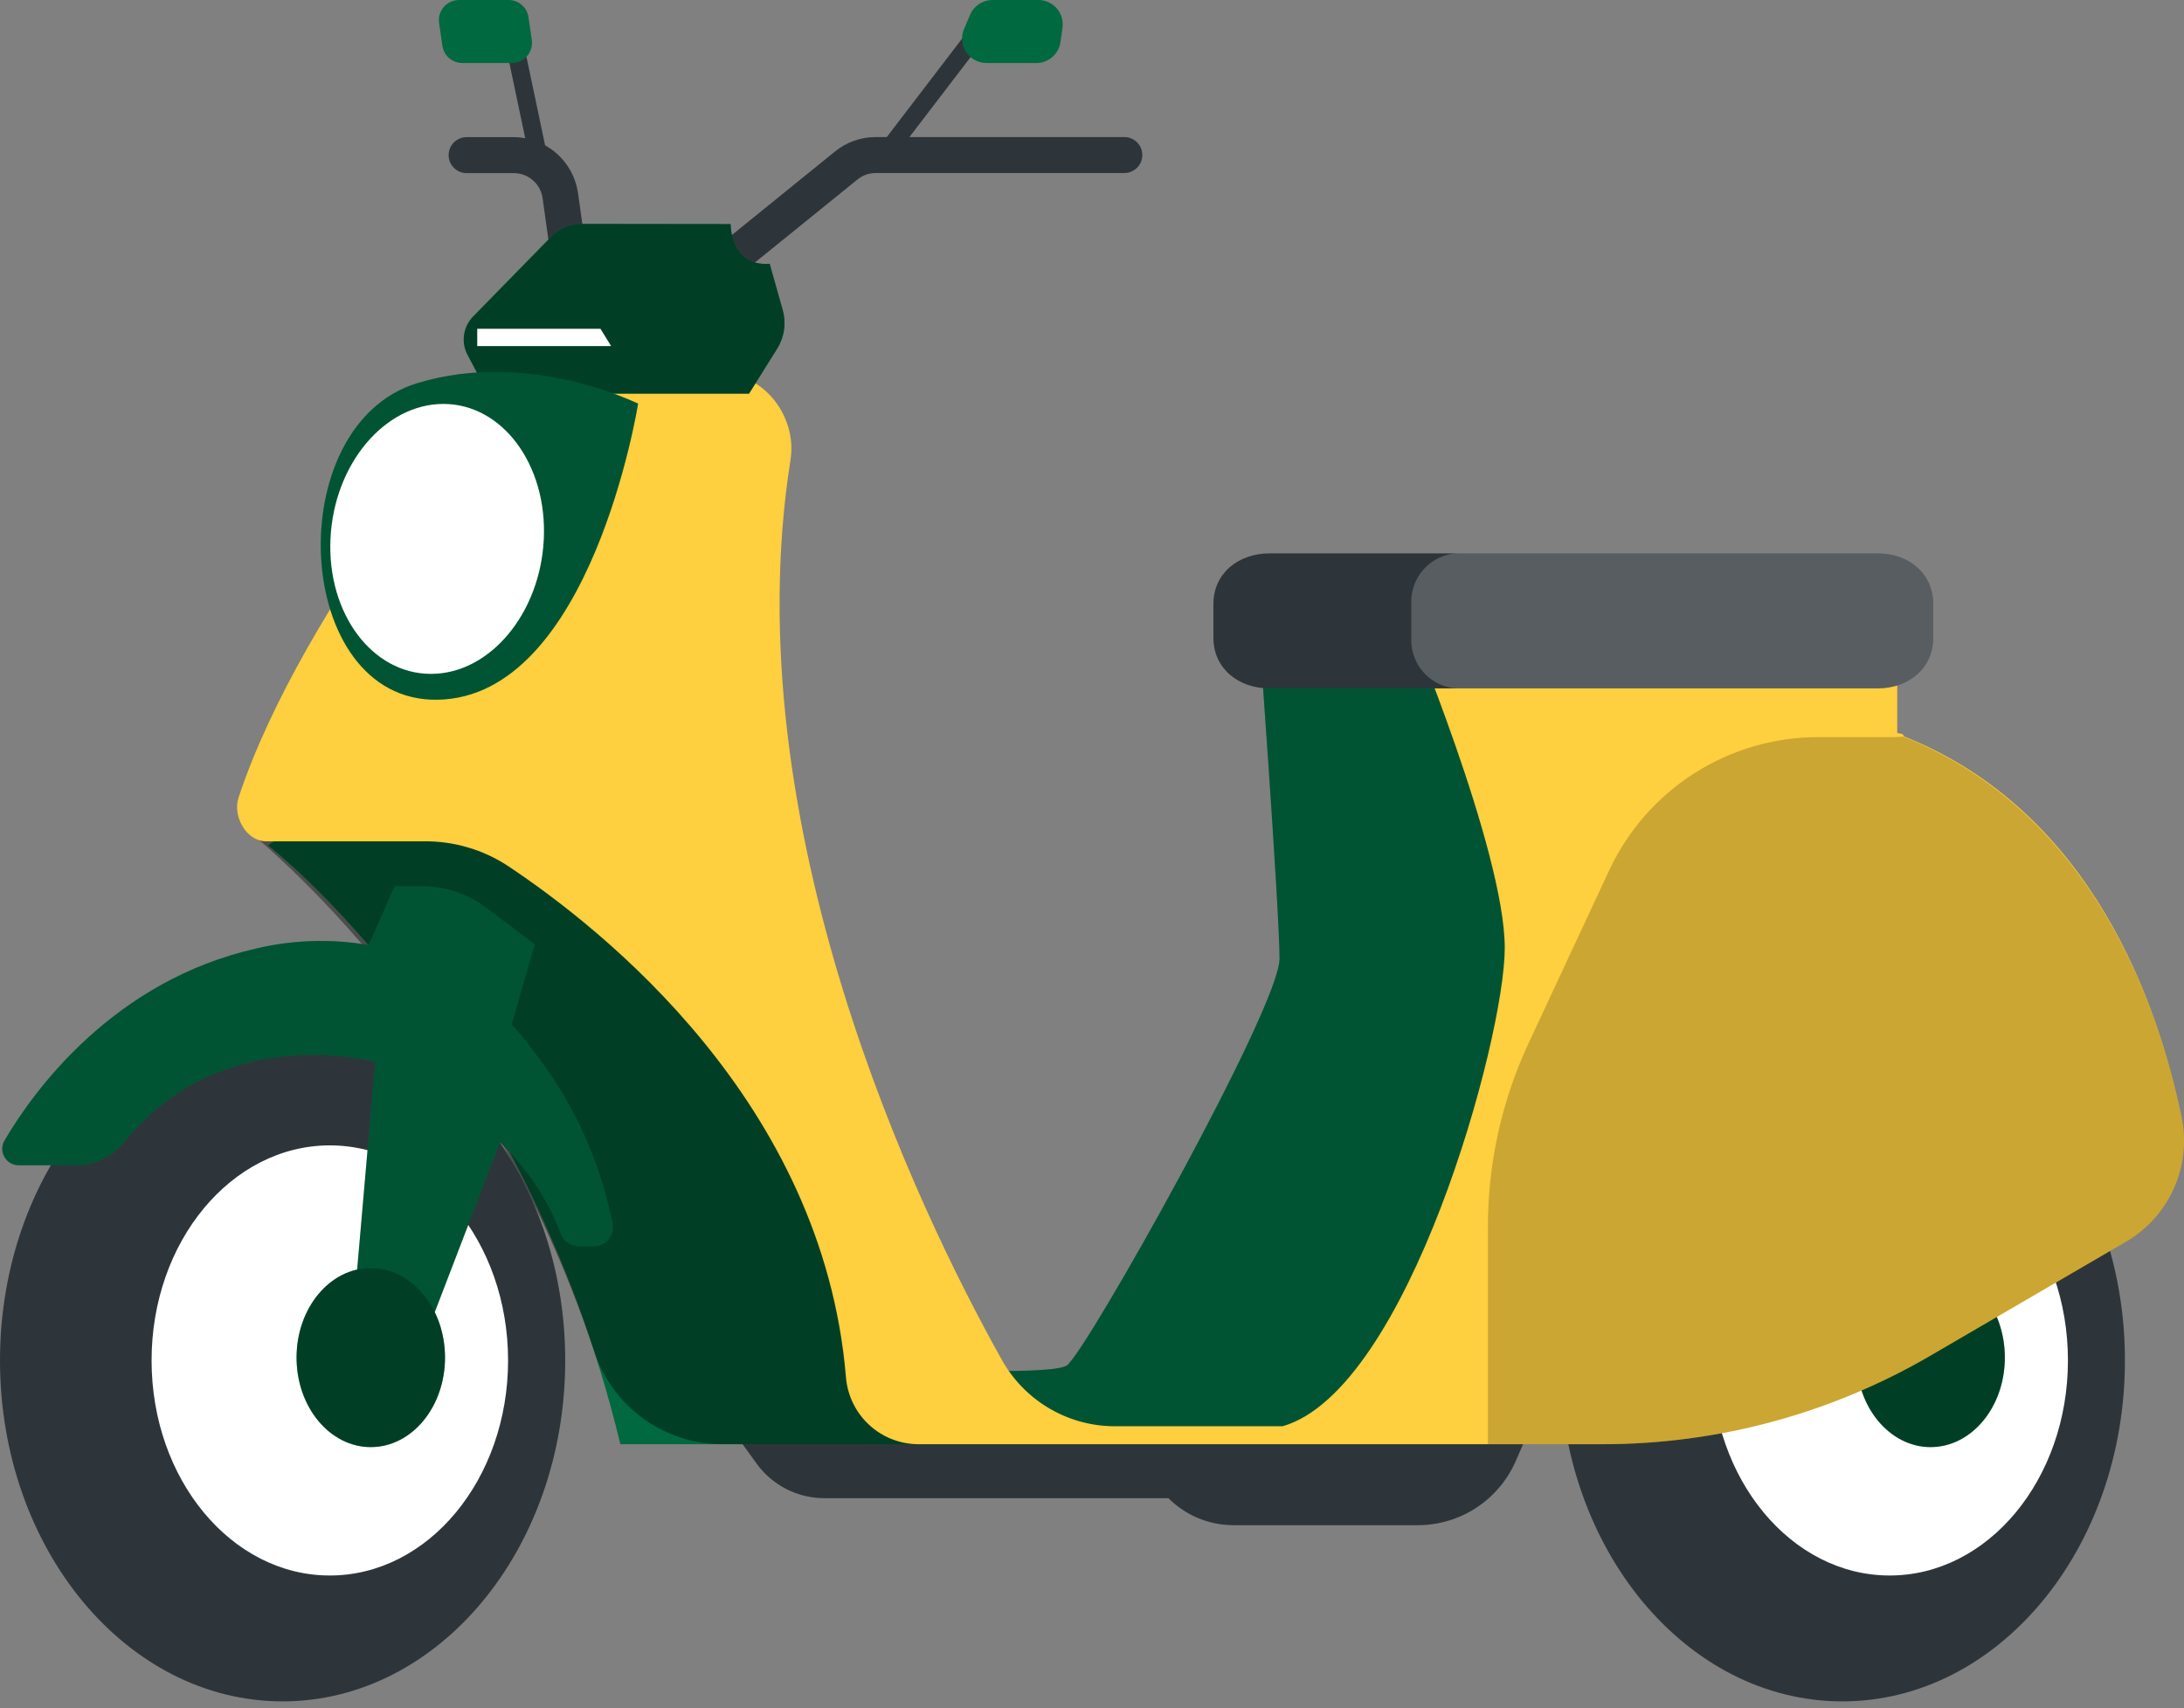 <svg width="257" height="201" viewBox="0 0 257 201" fill="none" xmlns="http://www.w3.org/2000/svg">
<rect x="0" y="0" width="257" height="201" fill="#808080" stroke="none"/>
<path d="M183.551 159.994L178.374 171.895C177.397 174.144 175.785 176.059 173.734 177.404C171.684 178.749 169.285 179.465 166.833 179.465H145.16C142.285 179.463 139.528 178.321 137.494 176.289H97.017C95.453 176.289 93.912 175.917 92.521 175.205C91.129 174.492 89.927 173.459 89.012 172.191L83.665 164.78L183.551 159.994Z" fill="#2E353A"/>
<path d="M150.569 112.815C150.569 118.521 127.826 159.052 125.549 160.661C123.273 162.271 93.585 160.471 93.585 160.471L95.798 168.877H177.324L211.205 103.116L188.801 70.791L147.985 71.924C147.985 71.924 150.569 107.118 150.569 112.815Z" fill="#006940"/>
<path opacity="0.2" d="M150.569 112.815C150.569 118.521 127.826 159.052 125.549 160.661C123.273 162.271 93.585 160.471 93.585 160.471L95.798 168.877H177.324L211.205 103.116L188.801 70.791L147.985 71.924C147.985 71.924 150.569 107.118 150.569 112.815Z" fill="black"/>
<path d="M216.794 200.195C198.427 200.195 183.537 182.234 183.537 160.078C183.537 137.922 198.427 119.96 216.794 119.96C235.161 119.96 250.05 137.922 250.05 160.078C250.05 182.234 235.161 200.195 216.794 200.195Z" fill="#2E353A"/>
<path d="M222.367 185.383C210.783 185.383 201.392 174.053 201.392 160.078C201.392 146.102 210.783 134.773 222.367 134.773C233.951 134.773 243.342 146.102 243.342 160.078C243.342 174.053 233.951 185.383 222.367 185.383Z" fill="white"/>
<path d="M227.182 170.275C222.358 170.275 218.447 165.558 218.447 159.74C218.447 153.922 222.358 149.205 227.182 149.205C232.006 149.205 235.917 153.922 235.917 159.74C235.917 165.558 232.006 170.275 227.182 170.275Z" fill="#006940"/>
<path opacity="0.4" d="M227.182 170.275C222.358 170.275 218.447 165.558 218.447 159.74C218.447 153.922 222.358 149.205 227.182 149.205C232.006 149.205 235.917 153.922 235.917 159.74C235.917 165.558 232.006 170.275 227.182 170.275Z" fill="black"/>
<path d="M31.54 99.474C31.54 99.474 61.557 122.492 73.002 169.936H121.071L75.543 95.821L51.53 85.837L31.54 99.474Z" fill="#006940"/>
<path opacity="0.4" d="M28.438 97.134C28.438 97.134 56.506 118.596 69.91 158.978C70.945 162.152 72.954 164.919 75.651 166.886C78.348 168.853 81.596 169.92 84.935 169.936H121.071L75.543 95.821L51.53 85.837L28.438 97.134Z" fill="black"/>
<path d="M31.328 98.996H49.867C53.386 98.953 56.838 99.964 59.778 101.898C70.779 109.224 96.835 129.659 99.546 162.037C99.715 164.174 100.679 166.17 102.246 167.632C103.814 169.094 105.873 169.915 108.016 169.935H188.6C202.141 169.937 215.441 166.345 227.14 159.527L250.179 146.102C252.661 144.652 254.627 142.461 255.801 139.836C256.974 137.212 257.297 134.286 256.723 131.469C253.98 118.245 246.251 95.555 224.133 86.683C223.784 86.524 224.313 86.386 223.254 86.259V72.527H165.487C165.487 72.527 177.07 100.151 177.07 111.543C177.07 122.29 165.678 163.582 150.939 167.818H130.822C128.149 167.753 125.539 166.984 123.257 165.59C120.974 164.196 119.099 162.226 117.82 159.877C108.016 142.375 86.237 96.995 93.024 54.104C93.818 49.096 89.964 43.94 84.882 43.94H58.941C58.941 43.94 35.648 70.96 28.088 93.798C27.315 96.021 28.978 98.996 31.328 98.996Z" fill="#FECF3E"/>
<path d="M72.907 35.342H80.318C82.263 35.341 84.15 34.676 85.665 33.457L100.901 21.122C101.5 20.635 102.247 20.366 103.019 20.36H132.305C132.866 20.36 133.405 20.137 133.802 19.739C134.199 19.342 134.422 18.804 134.422 18.242C134.422 17.681 134.199 17.142 133.802 16.745C133.405 16.348 132.866 16.125 132.305 16.125H103.04C101.296 16.125 99.606 16.727 98.254 17.829L83.007 30.175C82.25 30.788 81.303 31.121 80.329 31.117H72.917C71.89 31.113 70.898 30.741 70.121 30.07C69.344 29.398 68.834 28.47 68.682 27.454L68.015 22.689C67.747 20.875 66.838 19.217 65.454 18.015C64.069 16.813 62.3 16.146 60.466 16.135H54.907C54.346 16.135 53.807 16.358 53.41 16.755C53.013 17.152 52.79 17.691 52.79 18.253C52.79 18.814 53.013 19.353 53.41 19.75C53.807 20.147 54.346 20.37 54.907 20.37H60.487C61.302 20.376 62.087 20.673 62.703 21.207C63.318 21.741 63.722 22.477 63.843 23.282L64.51 28.047C64.809 30.065 65.819 31.909 67.359 33.247C68.899 34.585 70.867 35.328 72.907 35.342Z" fill="#2E353A"/>
<path d="M85.982 26.363C85.982 26.363 85.887 31.361 90.577 31.043L92.102 36.464C92.319 37.227 92.374 38.028 92.263 38.814C92.152 39.6 91.877 40.354 91.456 41.027L88.142 46.321H57.437L55.023 41.769C54.636 41.044 54.49 40.215 54.607 39.402C54.723 38.59 55.095 37.835 55.669 37.248L64.817 27.898C65.296 27.406 65.868 27.014 66.501 26.747C67.134 26.479 67.814 26.342 68.501 26.342L85.982 26.363Z" fill="#006940"/>
<path opacity="0.4" d="M85.982 26.363C85.982 26.363 85.887 31.361 90.577 31.043L92.102 36.464C92.319 37.227 92.374 38.028 92.263 38.814C92.152 39.6 91.877 40.354 91.456 41.027L88.142 46.321H57.437L55.023 41.769C54.636 41.044 54.49 40.215 54.607 39.402C54.723 38.59 55.095 37.835 55.669 37.248L64.817 27.898C65.296 27.406 65.868 27.014 66.501 26.747C67.134 26.479 67.814 26.342 68.501 26.342L85.982 26.363Z" fill="black"/>
<path d="M33.256 200.195C14.889 200.195 -1.52588e-05 182.234 -1.52588e-05 160.078C-1.52588e-05 137.922 14.889 119.96 33.256 119.96C51.623 119.96 66.513 137.922 66.513 160.078C66.513 182.234 51.623 200.195 33.256 200.195Z" fill="#2E353A"/>
<path d="M38.812 185.383C27.228 185.383 17.837 174.053 17.837 160.078C17.837 146.102 27.228 134.773 38.812 134.773C50.396 134.773 59.787 146.102 59.787 160.078C59.787 174.053 50.396 185.383 38.812 185.383Z" fill="white"/>
<path d="M0.527 134.201C4.032 128.24 13.402 115.355 30.247 111.585C34.564 110.573 39.04 110.443 43.408 111.204L43.482 111.024L43.408 110.865H43.546L46.436 104.29H49.729C52.403 104.29 55.005 105.159 57.141 106.768L62.922 111.109L60.2 120.543C60.988 121.387 61.723 122.278 62.403 123.211C67.28 129.272 70.606 136.432 72.091 144.069C72.139 144.388 72.119 144.713 72.03 145.023C71.941 145.333 71.786 145.62 71.576 145.864C71.366 146.109 71.105 146.305 70.812 146.439C70.519 146.573 70.2 146.642 69.878 146.642H68.141C67.686 146.649 67.239 146.518 66.86 146.264C66.482 146.01 66.19 145.647 66.024 145.223C64.472 141.124 62.015 137.428 58.835 134.413L49.189 159.527L41.428 156.266L44.149 124.968C44.149 124.968 26.298 119.95 14.609 134.392C13.929 135.238 13.068 135.921 12.09 136.392C11.112 136.863 10.041 137.109 8.955 137.113H2.168C1.831 137.107 1.5 137.013 1.21 136.84C0.92 136.667 0.68 136.421 0.514 136.127C0.348 135.832 0.262 135.5 0.264 135.162C0.267 134.824 0.357 134.493 0.527 134.201Z" fill="#006940"/>
<path opacity="0.2" d="M0.527 134.201C4.032 128.24 13.402 115.355 30.247 111.585C34.564 110.573 39.04 110.443 43.408 111.204L43.482 111.024L43.408 110.865H43.546L46.436 104.29H49.729C52.403 104.29 55.005 105.159 57.141 106.768L62.922 111.109L60.2 120.543C60.988 121.387 61.723 122.278 62.403 123.211C67.28 129.272 70.606 136.432 72.091 144.069C72.139 144.388 72.119 144.713 72.03 145.023C71.941 145.333 71.786 145.62 71.576 145.864C71.366 146.109 71.105 146.305 70.812 146.439C70.519 146.573 70.2 146.642 69.878 146.642H68.141C67.686 146.649 67.239 146.518 66.86 146.264C66.482 146.01 66.19 145.647 66.024 145.223C64.472 141.124 62.015 137.428 58.835 134.413L49.189 159.527L41.428 156.266L44.149 124.968C44.149 124.968 26.298 119.95 14.609 134.392C13.929 135.238 13.068 135.921 12.09 136.392C11.112 136.863 10.041 137.109 8.955 137.113H2.168C1.831 137.107 1.5 137.013 1.21 136.84C0.92 136.667 0.68 136.421 0.514 136.127C0.348 135.832 0.262 135.5 0.264 135.162C0.267 134.824 0.357 134.493 0.527 134.201Z" fill="black"/>
<path d="M43.632 170.275C38.808 170.275 34.897 165.558 34.897 159.74C34.897 153.922 38.808 149.205 43.632 149.205C48.456 149.205 52.367 153.922 52.367 159.74C52.367 165.558 48.456 170.275 43.632 170.275Z" fill="#006940"/>
<path opacity="0.4" d="M43.632 170.275C38.808 170.275 34.897 165.558 34.897 159.74C34.897 153.922 38.808 149.205 43.632 149.205C48.456 149.205 52.367 153.922 52.367 159.74C52.367 165.558 48.456 170.275 43.632 170.275Z" fill="black"/>
<path d="M75.086 47.498C75.086 47.498 69.591 82.099 51.444 82.332C34.429 82.565 32.841 50.081 49.072 45.095C62.18 41.061 75.086 47.498 75.086 47.498Z" fill="#006940"/>
<path opacity="0.2" d="M75.086 47.498C75.086 47.498 69.591 82.099 51.444 82.332C34.429 82.565 32.841 50.081 49.072 45.095C62.18 41.061 75.086 47.498 75.086 47.498Z" fill="black"/>
<path d="M38.888 63.411C38.486 72.189 43.78 79.293 50.715 79.293C57.65 79.293 63.59 72.167 63.992 63.411C64.394 54.655 59.1 47.529 52.176 47.529C45.251 47.529 39.29 54.623 38.888 63.411Z" fill="white"/>
<path d="M56.158 40.721H71.913L70.663 38.689H56.158V40.721Z" fill="white"/>
<path d="M142.785 71.066V75.047C142.785 78.658 145.739 80.998 149.36 80.998H220.955C224.587 80.998 227.488 78.658 227.488 75.047V71.066C227.488 67.456 224.587 65.116 220.955 65.116H149.36C145.739 65.116 142.785 67.456 142.785 71.066Z" fill="#2E353A"/>
<path opacity="0.2" d="M166.078 71.066V75.047C166.039 75.852 166.17 76.656 166.465 77.406C166.759 78.156 167.21 78.835 167.787 79.397C168.363 79.96 169.053 80.394 169.81 80.669C170.567 80.945 171.374 81.057 172.177 80.998H220.955C224.587 80.998 227.488 78.658 227.488 75.047V71.066C227.488 67.456 224.587 65.116 220.955 65.116H172.177C171.374 65.056 170.567 65.168 169.81 65.444C169.053 65.72 168.363 66.154 167.787 66.717C167.21 67.279 166.759 67.958 166.465 68.708C166.17 69.458 166.039 70.262 166.078 71.066Z" fill="white"/>
<path opacity="0.2" d="M175.09 144.398V169.936H188.6C202.141 169.937 215.441 166.346 227.14 159.528L250.179 146.103C252.661 144.652 254.627 142.461 255.801 139.837C256.974 137.213 257.297 134.287 256.723 131.47C253.98 118.246 246.135 95.556 223.974 86.683L222.916 86.736H213.969C208.805 86.736 203.749 88.208 199.392 90.979C195.036 93.751 191.56 97.708 189.373 102.385L179.844 122.82C176.701 129.579 175.079 136.944 175.09 144.398Z" fill="black"/>
<path d="M115.299 1.813L116.981 3.099L105.512 18.094L103.83 16.808L115.299 1.813Z" fill="#2E353A"/>
<path d="M122.194 6.3832e-09H116.794C116.233 -3.74117e-05 115.684 0.164 115.215 0.473C114.747 0.782 114.379 1.221 114.157 1.736L113.438 3.42C113.252 3.856 113.178 4.331 113.221 4.803C113.264 5.274 113.423 5.728 113.684 6.124C113.945 6.519 114.3 6.843 114.717 7.068C115.134 7.293 115.6 7.411 116.074 7.412H121.95C122.64 7.413 123.307 7.166 123.828 6.714C124.35 6.263 124.691 5.638 124.788 4.955L125.031 3.272C125.089 2.865 125.058 2.451 124.942 2.057C124.826 1.664 124.627 1.299 124.358 0.989C124.089 0.679 123.757 0.43 123.383 0.26C123.01 0.089 122.604 0 122.194 6.3832e-09Z" fill="#006940"/>
<path d="M61.425 4.187L64.248 17.594L62.176 18.03L59.353 4.624L61.425 4.187Z" fill="#2E353A"/>
<path d="M54.038 0H59.851C60.421 -0 60.971 0.205 61.401 0.579C61.831 0.952 62.112 1.469 62.191 2.033L62.583 4.712C62.63 5.05 62.603 5.395 62.505 5.723C62.407 6.05 62.239 6.353 62.012 6.609C61.786 6.866 61.507 7.07 61.194 7.209C60.881 7.347 60.542 7.416 60.2 7.412H54.398C53.828 7.412 53.278 7.207 52.848 6.833C52.418 6.459 52.138 5.943 52.058 5.379L51.666 2.7C51.619 2.362 51.645 2.018 51.743 1.691C51.841 1.365 52.008 1.063 52.233 0.806C52.459 0.55 52.736 0.345 53.048 0.206C53.359 0.067 53.697 -0.003 54.038 0Z" fill="#006940"/>
</svg>
